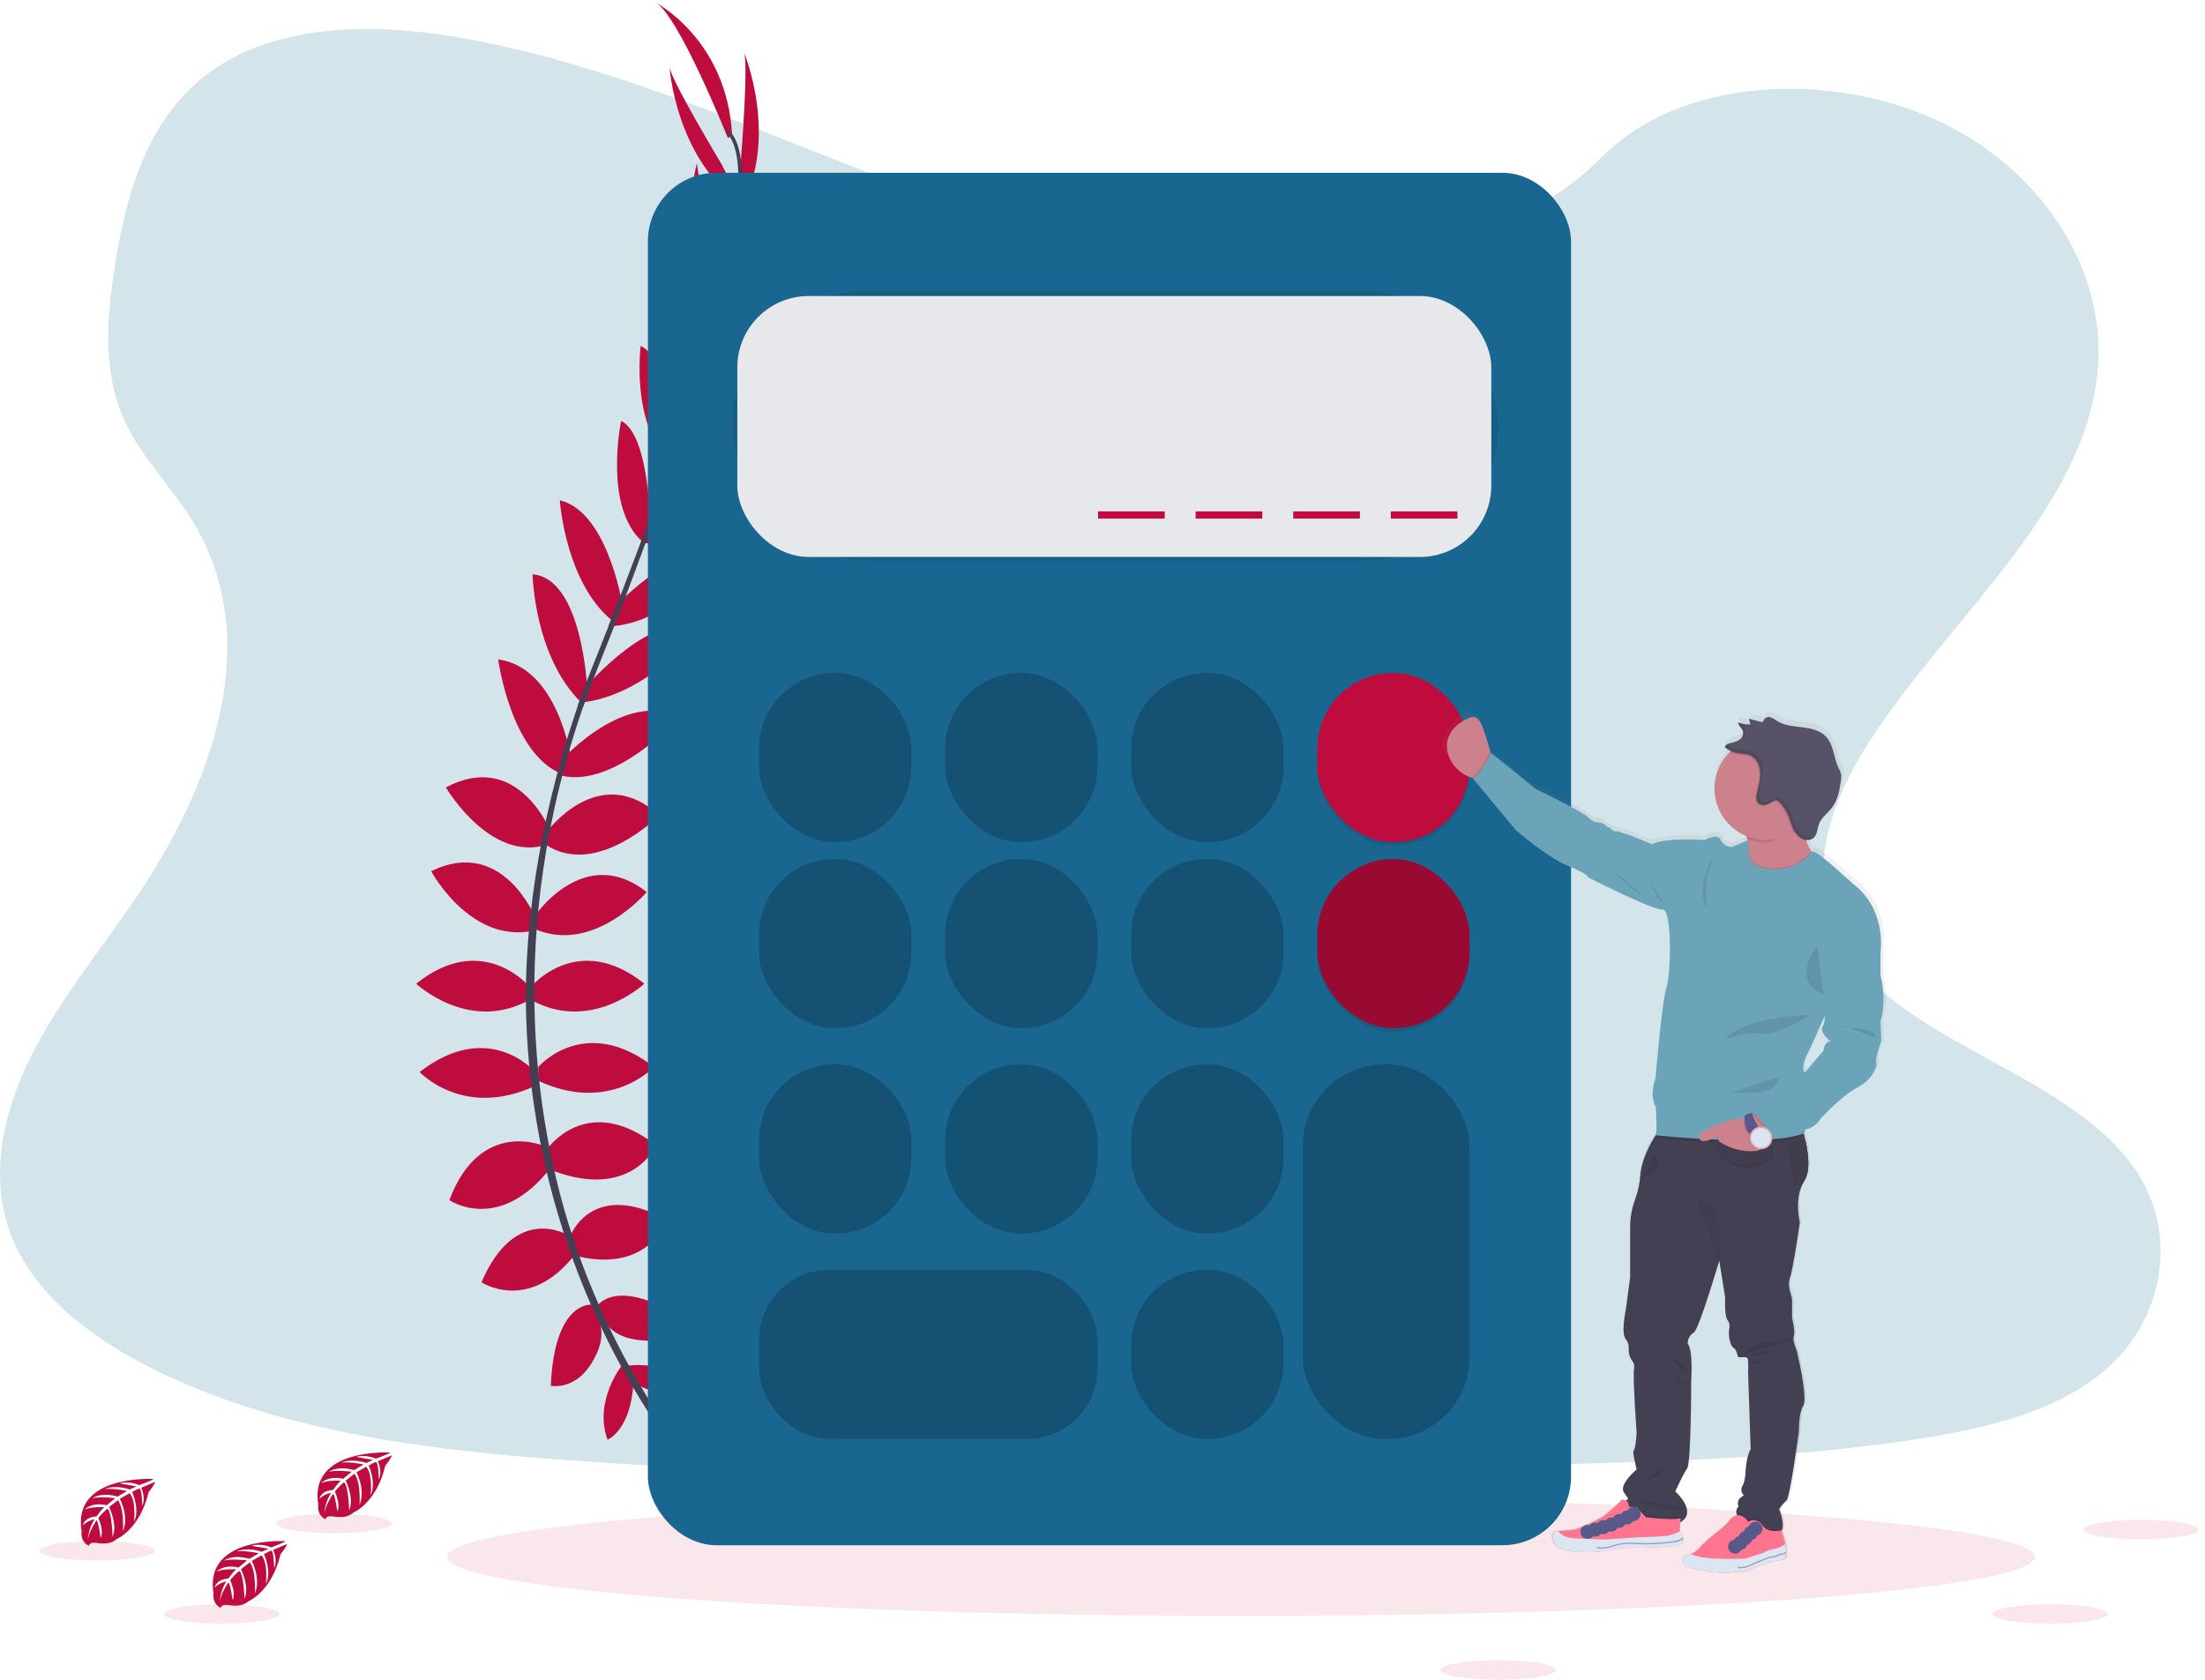<?xml version="1.0" encoding="UTF-8"?>
<svg width="315px" height="240px" viewBox="0 0 315 240" version="1.1" xmlns="http://www.w3.org/2000/svg" xmlns:xlink="http://www.w3.org/1999/xlink">
    <!-- Generator: Sketch 54 (76480) - https://sketchapp.com -->
    <title>undraw_Calculator_0evy</title>
    <desc>Created with Sketch.</desc>
    <defs>
        <linearGradient x1="50.002%" y1="100.003%" x2="50.002%" y2="-0%" id="linearGradient-1">
            <stop stop-color="#808080" stop-opacity="0.25" offset="0%"></stop>
            <stop stop-color="#808080" stop-opacity="0.12" offset="54%"></stop>
            <stop stop-color="#808080" stop-opacity="0.1" offset="100%"></stop>
        </linearGradient>
    </defs>
    <g id="alternativo" stroke="none" stroke-width="1" fill="none" fill-rule="evenodd">
        <g id="Intro-simulador-version-loading" transform="translate(-30, -206)">
            <g id="undraw_Calculator_0evy" transform="translate(30, 206)">
                <path d="M179.33,38.21 C159.543,37.523 140.698,31.136 122.7,24.147 C104.701,17.158 86.88,9.417 67.567,5.711 C55.145,3.329 40.941,2.993 30.931,9.652 C21.3,16.072 18.188,27.125 16.513,37.391 C15.256,45.114 14.516,53.243 17.965,60.474 C20.359,65.494 24.611,69.713 27.553,74.519 C37.782,91.249 30.552,111.892 19.469,128.215 C14.272,135.88 8.236,143.196 4.222,151.347 C0.208,159.498 -1.648,168.85 1.862,177.172 C5.344,185.427 13.639,191.615 22.624,195.971 C40.87,204.838 62.369,207.354 83.346,208.788 C129.762,211.964 176.429,210.589 222.968,209.213 C240.193,208.702 257.491,208.185 274.438,205.523 C283.845,204.046 293.561,201.698 300.391,196.045 C309.062,188.851 311.211,176.671 305.402,167.648 C295.656,152.518 268.714,148.76 261.894,132.523 C258.142,123.583 261.994,113.629 267.443,105.337 C279.134,87.556 298.728,71.954 299.762,51.629 C300.471,37.669 291.051,23.688 276.486,17.081 C261.218,10.159 240.049,11.031 228.792,22.49 C217.18,34.276 196.794,38.822 179.33,38.21 Z" id="Path" fill="#6BA4B8" opacity="0.3"></path>
                <ellipse id="Oval" fill="#BF0C3F" opacity="0.1" cx="177.261" cy="222.445" rx="113.421" ry="8.432"></ellipse>
                <path d="M89.561,195.134 C89.561,195.134 95.982,194.106 99.834,198.647 C99.834,198.647 97.009,200.872 90.931,197.791 L89.561,195.134 Z" id="Path" fill="#BF0C3F"></path>
                <path d="M88.87,195.051 C88.87,195.051 84.777,200.102 86.785,205.706 C86.785,205.706 90.124,204.367 90.488,197.561 L88.87,195.051 Z" id="Path" fill="#BF0C3F"></path>
                <path d="M85.202,186.744 C85.202,186.744 87.77,182.036 98.042,188.628 C98.042,188.628 96.673,191.795 92.136,191.538 C87.598,191.282 86.394,189.242 85.202,186.744 Z" id="Path" fill="#BF0C3F"></path>
                <path d="M84.532,186.405 C84.532,186.405 79.203,185.794 78.686,197.995 C78.686,197.995 82.065,198.696 84.465,194.837 C86.865,190.979 85.874,188.814 84.532,186.405 Z" id="Path" fill="#BF0C3F"></path>
                <path d="M81.429,176.677 C81.429,176.677 84.425,168.373 95.297,174.28 C95.297,174.28 92.814,181.899 82.542,179.502 L81.429,176.677 Z" id="Path" fill="#BF0C3F"></path>
                <path d="M78.087,164.264 C78.087,164.264 83.74,155.872 93.756,163.652 C93.756,163.652 90.246,171.528 78.943,167.248 L78.087,164.264 Z" id="Path" fill="#BF0C3F"></path>
                <path d="M76.889,152.447 C76.889,152.447 83.483,144.743 93.414,152.447 C93.414,152.447 87.164,159.21 76.889,154.416 L76.889,152.447 Z" id="Path" fill="#BF0C3F"></path>
                <path d="M75.861,140.976 C75.861,140.976 82.542,132.929 92.044,140.548 C92.044,140.548 84.511,147.654 75.861,142.86 L75.861,140.976 Z" id="Path" fill="#BF0C3F"></path>
                <path d="M76.461,130.789 C76.461,130.789 83.492,120.428 92.386,127.451 C92.386,127.451 84.853,136.354 76.461,132.758 L76.461,130.789 Z" id="Path" fill="#BF0C3F"></path>
                <path d="M78.087,118.887 C78.087,118.887 85.538,108.615 94.184,116.49 C94.184,116.49 85.367,125.396 78.087,120.77 L78.087,118.887 Z" id="Path" fill="#BF0C3F"></path>
                <path d="M80.573,108.251 C80.573,108.251 89.39,98.599 97.082,102.442 C97.082,102.442 87.892,112.693 80.188,110.81 L80.573,108.251 Z" id="Path" fill="#BF0C3F"></path>
                <path d="M83.655,98.171 C83.655,98.171 93.842,86.357 99.748,90.295 C99.748,90.295 92.252,99.467 82.933,100.384 L83.655,98.171 Z" id="Path" fill="#BF0C3F"></path>
                <path d="M88.103,86.476 C88.103,86.476 97.009,76.821 103.515,79.218 C103.515,79.218 95.896,89.234 86.908,89.491 L88.103,86.476 Z" id="Path" fill="#BF0C3F"></path>
                <path d="M92.129,75.537 C92.129,75.537 101.974,66.289 106.254,67.915 C106.254,67.915 99.149,78.191 91.701,77.592 L92.129,75.537 Z" id="Path" fill="#BF0C3F"></path>
                <path d="M96.067,65.421 C96.067,65.421 104.542,54.378 109.165,55.234 C109.165,55.234 104.029,65.078 96.067,66.546 L96.067,65.421 Z" id="Path" fill="#BF0C3F"></path>
                <path d="M100.341,51.816 C100.341,51.816 107.832,43.347 111.877,43.368 C111.877,43.368 105.964,54.68 100.033,54.576 L100.341,51.816 Z" id="Path" fill="#BF0C3F"></path>
                <path d="M102.873,42.748 L110.106,25.11 C110.106,25.11 110.47,41.054 101.953,46.019 L102.873,42.748 Z" id="Path" fill="#BF0C3F"></path>
                <path d="M105.811,23.297 C105.811,23.297 107.009,8.573 106.239,7.374 C106.239,7.374 111.412,19.604 105.759,29.803 L105.811,23.297 Z" id="Path" fill="#BF0C3F"></path>
                <path d="M81.148,176.478 C81.148,176.478 73.645,171.828 68.787,183.204 C68.787,183.204 75.464,187.634 82.028,179.379 L81.148,176.478 Z" id="Path" fill="#BF0C3F"></path>
                <path d="M77.864,163.79 C77.864,163.79 68.661,159.592 64.195,171.47 C64.195,171.47 71.306,176.362 78.702,166.792 L77.864,163.79 Z" id="Path" fill="#BF0C3F"></path>
                <path d="M76.461,153.166 C76.461,153.166 69.869,145.461 59.951,153.166 C59.951,153.166 66.2,159.929 76.461,155.135 L76.461,153.166 Z" id="Path" fill="#BF0C3F"></path>
                <path d="M75.638,140.976 C75.638,140.976 68.961,132.929 59.456,140.548 C59.456,140.548 66.992,147.654 75.638,142.86 L75.638,140.976 Z" id="Path" fill="#BF0C3F"></path>
                <path d="M76.461,131.083 C76.461,131.083 71.777,119.465 61.596,124.47 C61.596,124.47 67.099,134.758 76.048,133.006 L76.461,131.083 Z" id="Path" fill="#BF0C3F"></path>
                <path d="M78.677,118.829 C78.677,118.829 74.024,107.025 63.696,112.5 C63.696,112.5 70.019,123.32 78.219,120.654 L78.677,118.829 Z" id="Path" fill="#BF0C3F"></path>
                <path d="M81.563,108.312 C81.563,108.312 79.729,95.37 71.168,94.211 C71.168,94.211 72.981,107.859 80.408,110.645 L81.563,108.312 Z" id="Path" fill="#BF0C3F"></path>
                <path d="M83.872,98.192 C83.872,98.192 83.156,82.6 76.078,82.059 C76.078,82.059 76.317,93.894 83.074,100.403 L83.872,98.192 Z" id="Path" fill="#BF0C3F"></path>
                <path d="M88.837,86.03 C88.837,86.03 86.724,73.064 79.97,71.477 C79.97,71.477 80.808,84.037 88.17,89.21 L88.837,86.03 Z" id="Path" fill="#BF0C3F"></path>
                <path d="M92.93,75.629 C92.93,75.629 92.857,62.125 88.733,60.138 C88.733,60.138 86.171,72.367 91.735,77.353 L92.93,75.629 Z" id="Path" fill="#BF0C3F"></path>
                <path d="M96.382,65.283 C96.382,65.283 95.804,51.375 91.53,49.416 C91.53,49.416 90.066,60.422 95.74,66.194 L96.382,65.283 Z" id="Path" fill="#BF0C3F"></path>
                <path d="M100.938,52.922 C100.938,52.922 100.91,41.61 97.862,38.959 C97.862,38.959 94.826,51.351 99.345,55.2 L100.938,52.922 Z" id="Path" fill="#BF0C3F"></path>
                <path d="M102.512,42.185 L99.546,23.355 C99.546,23.355 95.514,38.782 102.656,45.579 L102.512,42.185 Z" id="Path" fill="#BF0C3F"></path>
                <path d="M103.093,23.477 C103.093,23.477 95.474,10.82 95.63,9.414 C95.63,9.414 96.44,22.679 106.025,29.286 L103.093,23.477 Z" id="Path" fill="#BF0C3F"></path>
                <path d="M103.986,19.738 C103.986,19.738 96.795,1.761 93.542,0.3 C93.542,0.3 103.815,5.522 104.585,19.218 L103.986,19.738 Z" id="Path" fill="#BF0C3F"></path>
                <path d="M99.993,54.683 L99.504,54.53 C105.572,34.743 107.086,22.123 103.766,18.962 L104.12,18.589 C107.639,21.927 106.211,34.407 99.993,54.683 Z" id="Path" fill="#444053"></path>
                <path d="M83.285,101.005 L82.557,100.748 C83.199,98.935 83.896,97.095 84.624,95.282 C90.958,79.484 96.349,64.809 99.806,53.531 L100.439,53.225 C96.975,64.503 91.68,79.759 85.339,95.569 C84.615,97.373 83.924,99.201 83.285,101.005 Z" id="Path" fill="#444053"></path>
                <path d="M98.596,209.946 C98.498,209.836 88.659,198.763 81.805,179.85 C77.785,168.781 75.546,157.144 75.17,145.373 C74.703,130.658 77.788,114.225 83.08,99.302 L83.655,99.975 C71.78,133.471 76.497,162.176 82.756,179.459 C89.54,198.197 99.265,209.152 99.36,209.262 L98.596,209.946 Z" id="Path" fill="#444053"></path>
                <path d="M55.729,207.531 C55.729,207.531 44.096,206.831 45.469,214.982 C45.469,214.982 45.196,216.422 46.502,217.076 C46.502,217.076 46.52,216.465 47.694,216.676 C48.111,216.746 48.535,216.766 48.957,216.737 C49.528,216.698 50.071,216.475 50.504,216.101 L50.504,216.101 C50.504,216.101 53.772,214.75 55.044,209.405 C55.044,209.405 55.986,208.241 55.946,207.941 L53.983,208.779 C53.983,208.779 54.656,210.194 54.127,211.371 C54.127,211.371 54.063,208.831 53.687,208.889 C53.61,208.889 52.665,209.381 52.665,209.381 C52.665,209.381 53.821,211.848 52.95,213.64 C52.95,213.64 53.28,210.601 52.308,209.558 L50.926,210.365 C50.926,210.365 52.274,212.912 51.36,214.991 C51.36,214.991 51.592,211.802 50.635,210.561 L49.382,211.539 C49.382,211.539 50.648,214.049 49.877,215.774 C49.877,215.774 49.776,212.062 49.11,211.781 C49.11,211.781 48.015,212.747 47.847,213.144 C47.847,213.144 48.715,214.979 48.177,215.93 C48.177,215.93 47.847,213.456 47.566,213.444 C47.566,213.444 46.474,215.083 46.361,216.196 C46.414,215.158 46.738,214.153 47.3,213.279 C46.671,213.398 46.09,213.699 45.631,214.144 C45.631,214.144 45.799,212.985 47.569,212.885 C47.569,212.885 48.486,211.64 48.712,211.564 C48.712,211.564 46.951,211.417 45.884,211.891 C45.884,211.891 46.823,210.799 49.036,211.279 L50.259,210.271 C50.259,210.271 47.942,209.965 46.957,210.304 C46.957,210.304 48.089,209.338 50.593,210.041 L51.938,209.237 C51.938,209.237 49.963,208.812 48.783,208.965 C48.783,208.965 50.027,208.296 52.332,209.02 L53.295,208.589 C53.295,208.589 51.846,208.305 51.424,208.259 C51.002,208.213 50.975,208.097 50.975,208.097 C51.893,207.944 52.835,208.05 53.696,208.403 C53.696,208.403 55.763,207.66 55.729,207.531 Z" id="Path" fill="#BF0C3F"></path>
                <path d="M21.915,211.313 C21.915,211.313 10.297,210.613 11.658,218.764 C11.658,218.764 11.382,220.204 12.688,220.858 C12.688,220.858 12.709,220.247 13.883,220.458 C14.3,220.529 14.724,220.55 15.146,220.519 C15.716,220.481 16.259,220.258 16.69,219.883 L16.69,219.883 C16.69,219.883 19.961,218.531 21.233,213.187 C21.233,213.187 22.172,212.022 22.15,211.723 L20.188,212.561 C20.188,212.561 20.86,213.976 20.331,215.153 C20.331,215.153 20.267,212.612 19.891,212.671 C19.815,212.671 18.87,213.163 18.87,213.163 C18.87,213.163 20.025,215.63 19.154,217.422 C19.154,217.422 19.484,214.383 18.509,213.34 L17.127,214.147 C17.127,214.147 18.475,216.694 17.561,218.773 C17.561,218.773 17.797,215.584 16.837,214.343 L15.586,215.321 C15.586,215.321 16.852,217.831 16.082,219.556 C16.082,219.556 15.981,215.844 15.314,215.563 C15.314,215.563 14.22,216.529 14.051,216.926 C14.051,216.926 14.92,218.761 14.382,219.712 C14.382,219.712 14.051,217.238 13.77,217.226 C13.77,217.226 12.682,218.865 12.566,219.978 C12.62,218.94 12.945,217.935 13.507,217.061 C12.877,217.18 12.296,217.481 11.835,217.926 C11.835,217.926 12.006,216.767 13.776,216.666 C13.776,216.666 14.694,215.422 14.92,215.349 C14.92,215.349 13.159,215.199 12.092,215.673 C12.092,215.673 13.03,214.581 15.244,215.061 L16.467,214.052 C16.467,214.052 14.149,213.747 13.165,214.086 C13.165,214.086 14.296,213.12 16.8,213.823 L18.145,213.019 C18.145,213.019 16.167,212.594 14.99,212.747 C14.99,212.747 16.234,212.077 18.54,212.802 L19.503,212.371 C19.503,212.371 18.054,212.087 17.629,212.041 C17.204,211.995 17.182,211.879 17.182,211.879 C18.1,211.728 19.042,211.834 19.903,212.184 C19.903,212.184 21.939,211.442 21.915,211.313 Z" id="Path" fill="#BF0C3F"></path>
                <path d="M40.76,220.192 C40.76,220.192 29.142,219.491 30.5,227.642 C30.5,227.642 30.228,229.082 31.533,229.737 C31.533,229.737 31.555,229.125 32.726,229.336 C33.144,229.406 33.568,229.427 33.991,229.397 C34.561,229.358 35.103,229.135 35.535,228.761 L35.535,228.761 C35.535,228.761 38.804,227.41 40.075,222.066 C40.075,222.066 41.017,220.901 40.993,220.601 L39.03,221.439 C39.03,221.439 39.699,222.855 39.174,224.032 C39.174,224.032 39.109,221.491 38.73,221.549 C38.654,221.549 37.712,222.041 37.712,222.041 C37.712,222.041 38.865,224.505 37.993,226.3 C37.993,226.3 38.324,223.261 37.351,222.219 L35.969,223.026 C35.969,223.026 37.318,225.572 36.404,227.651 C36.404,227.651 36.639,224.463 35.679,223.221 L34.425,224.2 C34.425,224.2 35.694,226.71 34.921,228.434 C34.921,228.434 34.82,224.723 34.156,224.441 C34.156,224.441 33.059,225.407 32.894,225.805 C32.894,225.805 33.762,227.639 33.221,228.59 C33.221,228.59 32.891,226.117 32.609,226.104 C32.609,226.104 31.518,227.743 31.405,228.856 C31.458,227.819 31.781,226.813 32.343,225.939 C31.714,226.058 31.134,226.359 30.674,226.805 C30.674,226.805 30.842,225.646 32.616,225.545 C32.616,225.545 33.514,224.301 33.756,224.224 C33.756,224.224 31.995,224.077 30.928,224.551 C30.928,224.551 31.87,223.46 34.08,223.955 L35.303,222.946 C35.303,222.946 32.985,222.641 32.001,222.98 C32.001,222.98 33.135,222.014 35.636,222.717 L36.984,221.913 C36.984,221.913 35.019,221.497 33.838,221.65 C33.838,221.65 35.08,220.98 37.388,221.705 L38.348,221.274 C38.348,221.274 36.902,220.99 36.477,220.944 C36.052,220.898 36.031,220.782 36.031,220.782 C36.948,220.629 37.891,220.735 38.752,221.087 C38.752,221.087 40.794,220.32 40.76,220.192 Z" id="Path" fill="#BF0C3F"></path>
                <ellipse id="Oval" fill="#BF0C3F" opacity="0.1" cx="31.692" cy="230.593" rx="8.233" ry="1.391"></ellipse>
                <ellipse id="Oval" fill="#BF0C3F" opacity="0.1" cx="292.843" cy="230.593" rx="8.233" ry="1.391"></ellipse>
                <ellipse id="Oval" fill="#BF0C3F" opacity="0.1" cx="213.997" cy="238.6" rx="8.233" ry="1.391"></ellipse>
                <ellipse id="Oval" fill="#BF0C3F" opacity="0.1" cx="305.864" cy="218.535" rx="8.233" ry="1.391"></ellipse>
                <ellipse id="Oval" fill="#BF0C3F" opacity="0.1" cx="47.716" cy="217.666" rx="8.233" ry="1.391"></ellipse>
                <ellipse id="Oval" fill="#BF0C3F" opacity="0.1" cx="13.892" cy="221.57" rx="8.233" ry="1.391"></ellipse>
                <rect id="Rectangle" fill="#196690" x="92.557" y="24.685" width="131.878" height="196.091" rx="9.8"></rect>
                <rect id="Rectangle" fill="#000000" opacity="0.1" x="104.628" y="41.54" width="109.37" height="38.55" rx="19.275"></rect>
                <rect id="Rectangle" fill="#E6E8EC" x="105.331" y="42.292" width="107.713" height="37.284" rx="10.2"></rect>
                <rect id="Rectangle" fill="#000000" opacity="0.204" x="108.437" y="96.147" width="21.75" height="24.165" rx="10.79"></rect>
                <rect id="Rectangle" fill="#000000" opacity="0.204" x="135.021" y="96.147" width="21.75" height="24.165" rx="10.79"></rect>
                <rect id="Rectangle" fill="#000000" opacity="0.204" x="161.604" y="96.147" width="21.75" height="24.165" rx="10.79"></rect>
                <rect id="Rectangle" fill="#000000" opacity="0.1" x="188.188" y="96.66" width="21.75" height="24.165" rx="10.875"></rect>
                <rect id="Rectangle" fill="#BF0C3F" x="188.188" y="96.147" width="21.75" height="24.165" rx="10.79"></rect>
                <rect id="Rectangle" fill="#000000" opacity="0.204" x="108.437" y="122.73" width="21.75" height="24.165" rx="10.79"></rect>
                <rect id="Rectangle" fill="#000000" opacity="0.204" x="135.021" y="122.73" width="21.75" height="24.165" rx="10.79"></rect>
                <rect id="Rectangle" fill="#000000" opacity="0.204" x="161.604" y="122.73" width="21.75" height="24.165" rx="10.79"></rect>
                <rect id="Rectangle" fill="#000000" opacity="0.204" x="108.437" y="152.074" width="21.75" height="24.165" rx="10.79"></rect>
                <rect id="Rectangle" fill="#000000" opacity="0.2" x="135.021" y="152.074" width="21.75" height="24.165" rx="10.79"></rect>
                <rect id="Rectangle" fill="#000000" opacity="0.204" x="161.604" y="152.074" width="21.75" height="24.165" rx="10.79"></rect>
                <rect id="Rectangle" fill="#000000" opacity="0.204" x="161.604" y="181.419" width="21.75" height="24.165" rx="10.79"></rect>
                <rect id="Rectangle" fill="#000000" opacity="0.1" x="188.188" y="123.244" width="21.75" height="24.165" rx="10.875"></rect>
                <rect id="Rectangle" fill="#BF0C3F" x="188.188" y="122.73" width="21.75" height="24.165" rx="10.875"></rect>
                <rect id="Rectangle" fill="#000000" opacity="0.2" x="188.188" y="122.73" width="21.75" height="24.165" rx="10.875"></rect>
                <rect id="Rectangle" fill="#000000" opacity="0.204" x="108.437" y="181.419" width="48.333" height="24.165" rx="10.04"></rect>
                <rect id="Rectangle" fill="#000000" opacity="0.204" x="186.115" y="152.074" width="23.82" height="53.512" rx="11.66"></rect>
                <rect id="Rectangle" fill="#BF0C3F" x="198.686" y="73.064" width="9.521" height="1.03"></rect>
                <rect id="Rectangle" fill="#BF0C3F" x="184.748" y="73.064" width="9.521" height="1.03"></rect>
                <rect id="Rectangle" fill="#BF0C3F" x="170.807" y="73.064" width="9.521" height="1.03"></rect>
                <rect id="Rectangle" fill="#BF0C3F" x="156.868" y="73.064" width="9.521" height="1.03"></rect>
                <path d="M269.005,145.388 C269.986,142.086 269.005,138.784 269.005,138.784 L269.005,135.669 C269.005,135.669 270.127,129.579 265.119,125.671 L261.799,122.742 C261.799,122.742 259.937,121.143 259.396,121.043 C259.295,121.021 259.193,121.006 259.09,120.997 L258.992,120.939 C258.707,120.451 258.463,119.939 258.264,119.41 C258.7,119.466 259.137,119.317 259.448,119.006 C259.568,118.868 259.662,118.71 259.726,118.539 L259.726,118.539 C259.918,118.108 259.952,117.585 260.114,117.126 C260.256,116.754 260.463,116.411 260.726,116.111 C260.692,116.166 260.655,116.218 260.625,116.276 C261.096,115.689 261.71,115.188 262.153,114.57 C262.241,114.448 262.322,114.32 262.395,114.188 C262.377,114.216 262.352,114.24 262.331,114.268 C262.942,113.286 263.129,112.097 263.306,110.95 C263.391,110.56 263.398,110.157 263.324,109.764 C263.238,109.503 263.128,109.252 262.994,109.012 C262.273,107.523 262.285,105.649 261.132,104.46 C260.264,103.57 258.949,103.298 257.711,103.145 C256.473,102.992 255.17,102.903 254.106,102.255 C253.809,102.03 253.481,101.85 253.131,101.72 C252.768,101.594 252.367,101.742 252.174,102.075 C252.152,102.17 252.108,102.259 252.046,102.335 C251.934,102.399 251.798,102.406 251.679,102.356 L250.031,101.916 L250.049,101.998 L250.007,101.998 L250.068,102.258 C250.134,102.247 250.2,102.284 250.224,102.347 L249.958,102.757 C249.448,102.747 248.944,102.644 248.472,102.451 C248.469,102.477 248.469,102.504 248.472,102.53 L248.447,102.53 C248.417,102.995 248.946,103.298 249.108,103.735 C249.173,103.926 249.173,104.134 249.108,104.325 C249.042,104.503 248.937,104.663 248.802,104.796 C248.218,105.374 247.469,105.261 246.796,105.624 C246.679,105.675 246.589,105.774 246.552,105.897 C246.525,105.942 246.518,105.996 246.53,106.046 C246.557,106.117 246.605,106.177 246.668,106.218 C246.864,106.376 247.078,106.509 247.307,106.615 C247.24,106.676 247.176,106.737 247.114,106.802 C245.38,108.564 244.646,111.078 245.158,113.496 C245.671,115.915 247.362,117.915 249.661,118.823 C249.686,118.951 249.704,119.083 249.722,119.22 C249.722,119.236 249.722,119.245 249.722,119.26 L249.741,119.437 L247.521,120.382 C246.838,120.377 246.219,119.978 245.931,119.358 C245.415,118.291 243.589,119.358 243.589,119.358 C243.589,119.358 238.022,118.942 235.946,119.969 C235.946,119.969 232.623,118.575 232.155,118.481 C231.687,118.386 230.987,118.016 230.66,118.111 C230.333,118.205 229.911,117.499 229.675,117.551 C229.44,117.603 229.348,117.086 228.599,116.9 C227.85,116.713 227.569,116.949 226.728,116.111 C225.887,115.273 219.051,111.971 219.051,111.971 L215.982,109.446 L212.707,106.841 L212.649,106.948 C212.628,106.872 212.606,106.792 212.585,106.707 C212.259,105.409 211.851,104.134 211.362,102.888 C211.151,102.384 211.056,101.748 210.772,102.084 C210.598,102.286 210.301,101.843 209.855,101.543 C209.663,101.411 209.422,101.372 209.198,101.437 C208.975,101.502 208.793,101.665 208.702,101.879 L208.702,101.879 C206.152,105.878 205.238,106.159 206.715,107.63 C208.033,108.936 208.907,110.076 209.98,110.437 L210.109,110.476 C210.085,110.483 210.061,110.483 210.038,110.476 L216.263,117.918 C216.263,117.918 220.754,121.825 223.845,123.079 C226.936,124.332 226.698,124.708 226.698,124.708 C226.698,124.708 236.059,129.45 237.508,129.358 C238.957,129.267 238.679,139.078 238.071,140.671 C237.462,142.263 236.481,153.692 236.481,153.692 C236.481,153.692 235.542,156.11 236.527,157.782 C236.527,157.782 236.744,160.986 236.548,161.757 C235.695,163.072 234.478,165.303 234.28,167.599 C234.28,167.722 234.255,167.835 234.243,167.954 C234.181,168.027 234.106,168.088 234.023,168.135 L234.231,168.073 C234.142,169.03 233.937,169.973 233.619,170.88 C233.124,172.154 232.862,173.506 232.846,174.873 L232.846,182.259 L232.234,186.845 C232.234,186.845 231.485,190.315 232.234,191.126 C232.55,191.53 232.697,192.04 232.644,192.55 C232.613,193.142 232.781,193.728 233.121,194.214 C233.385,194.502 233.498,194.897 233.427,195.281 C233.179,196.085 233.794,204.642 233.794,204.642 C233.794,204.642 233.613,206.999 233.366,207.125 C233.118,207.25 233.794,209.852 233.794,209.852 C233.794,209.852 231.265,211.961 231.91,213.077 L232.555,214.068 L232.384,214.236 L232.28,214.343 C232.085,214.23 231.858,214.187 231.635,214.221 C230.841,215.034 229.991,215.791 229.091,216.486 C227.951,217.309 224.848,218.501 224.848,218.501 L222.402,218.7 L222.356,218.7 C222.356,218.7 221.185,218.59 221.843,220.403 C222.5,222.216 228.376,221.659 228.376,221.659 L231.806,221.118 C231.806,221.118 237.921,221.149 239.673,220.76 C240.404,220.598 240.59,220.207 240.529,219.812 L240.529,219.812 L240.511,219.794 C240.426,219.418 240.255,219.067 240.009,218.77 C239.997,218.75 239.982,218.732 239.966,218.715 L240.076,217.461 C242.672,215.966 239.343,213.025 239.343,213.025 C239.343,213.025 240.483,210.546 241.067,209.742 C241.651,208.938 241.651,197.09 241.651,197.09 C241.651,197.09 241.957,192.81 241.153,191.82 C241.124,191.162 241.461,190.543 242.027,190.208 C242.605,189.814 244.351,184.381 245.72,179.872 L246.582,185.185 C246.582,185.185 246.396,187.729 246.955,188.472 C247.168,188.755 247.252,189.114 247.188,189.462 C247.055,190.175 247.098,190.91 247.313,191.603 C247.379,191.9 247.539,192.168 247.769,192.367 C248.267,192.615 248.298,193.498 248.484,193.685 C248.671,193.871 249.826,193.422 249.887,194.103 C249.922,194.702 249.922,195.302 249.887,195.901 L250.263,206.938 C250.263,206.938 249.652,207.855 249.514,210.301 C249.462,211.344 249.267,211.937 249.065,212.276 C248.835,212.65 248.872,213.129 249.157,213.462 L249.264,213.588 L248.802,213.942 C248.42,214.24 248.299,214.765 248.515,215.199 C248.21,215.464 248.097,215.888 248.23,216.269 C248.249,216.33 248.276,216.389 248.31,216.443 C247.959,216.498 247.634,216.659 247.377,216.905 C246.916,217.539 246.36,218.097 245.729,218.562 C244.814,219.264 243.937,220.015 243.103,220.812 C242.71,221.347 242.183,221.769 241.575,222.035 C241.425,222.096 241.271,222.142 241.113,222.173 C239.89,222.423 240.272,223.701 241.269,223.912 C242.265,224.123 245.574,225.135 248.148,224.545 C248.148,224.545 248.912,224.851 250.034,224.282 C251.156,223.714 253.66,223.017 253.66,223.017 C253.66,223.017 255.063,223.017 255.253,222.46 C255.302,222.283 255.329,222.1 255.332,221.916 L255.372,221.876 L255.336,221.843 C255.339,221.426 255.307,221.01 255.241,220.598 C255.204,220.384 255.164,220.195 255.128,220.042 C255.008,219.577 254.785,218.975 254.69,218.721 C254.706,218.701 254.721,218.679 254.733,218.657 C255.268,217.74 254.379,215.563 254.379,215.563 C254.671,215.099 255.026,214.678 255.433,214.312 C255.932,213.939 257.243,204.266 257.243,204.266 C257.243,204.266 257.179,201.786 257.855,200.671 C258.53,199.555 256.919,192.798 256.919,192.798 C256.919,192.798 256.231,191.248 256.482,190.688 C256.733,190.129 256.231,188.084 256.231,188.084 L256.231,185.638 C256.23,185.346 256.181,185.057 256.088,184.782 C255.895,184.207 255.611,183.103 255.919,182.311 C256.357,181.195 257.353,174.313 257.353,174.313 C257.353,174.313 256.574,171.277 257.717,168.859 C257.806,168.666 257.909,168.479 258.023,168.3 C258.87,166.97 258.616,164.606 258.197,162.702 C258.136,162.396 258.066,162.121 257.995,161.855 C257.968,161.739 257.937,161.629 257.907,161.518 L258.041,161.463 C258.041,161.463 258.041,161.283 258.084,160.974 C259.017,160.789 259.832,160.226 260.334,159.418 C260.334,159.418 263.19,156.208 265.715,154.86 C268.241,153.511 268.43,151.558 268.43,151.558 C268.057,150.906 269.1,148.256 269.1,148.256 L269.005,145.388 Z M260.768,149.668 L258.066,152.802 L258.066,152.784 C257.363,151.805 258.72,149.619 258.72,149.619 L260.967,144.605 C260.949,145.247 260.869,145.828 260.661,146.082 C260.05,146.92 261.786,148.317 261.786,148.317 C260.86,148.32 260.768,149.668 260.768,149.668 L260.768,149.668 Z" id="Shape" fill="url(#linearGradient-1)" fill-rule="nonzero"></path>
                <path d="M213.184,108.581 L211.708,111.446 C211.24,111.406 210.779,111.309 210.335,111.158 C208.91,110.733 207.736,109.718 207.109,108.37 C205.792,105.459 207.971,103.579 208.986,103.023 C210.002,102.466 210.946,101.833 211.708,103.659 C212.185,104.897 212.585,106.164 212.903,107.453 C213.08,108.122 213.184,108.581 213.184,108.581 Z" id="Path" fill="#CC818C"></path>
                <path d="M260.081,123.482 L257.723,126.992 C257.723,126.992 246.585,132.306 248.713,126.075 C249.649,123.323 249.759,121.315 249.591,119.924 C249.591,119.908 249.591,119.899 249.591,119.884 C249.371,118.144 248.716,117.389 248.716,117.389 C248.716,117.389 259.573,111.831 257.956,115.631 C257.626,116.421 257.494,117.28 257.574,118.132 C257.707,119.36 258.105,120.544 258.741,121.602 C259.124,122.272 259.572,122.902 260.081,123.482 L260.081,123.482 Z" id="Path" fill="#CC818C"></path>
                <path d="M256.69,193.009 C256.69,193.009 258.292,199.735 257.607,200.833 C256.922,201.93 256.996,204.407 256.996,204.407 C256.996,204.407 255.702,214.019 255.21,214.386 C254.806,214.743 254.453,215.155 254.162,215.609 C254.162,215.609 255.042,217.785 254.513,218.684 C254.432,218.821 254.308,218.928 254.162,218.99 C253.336,219.339 250.285,217.792 248.548,216.85 C248.264,216.695 248.074,216.411 248.039,216.089 C248.004,215.767 248.128,215.449 248.371,215.236 C248.156,214.806 248.273,214.284 248.652,213.988 L249.111,213.634 L249.004,213.508 C248.722,213.176 248.685,212.7 248.912,212.328 C249.111,211.995 249.303,211.411 249.355,210.368 C249.481,207.965 250.095,207.042 250.095,207.042 L249.725,196.072 C249.76,195.478 249.76,194.882 249.725,194.287 C249.664,193.611 248.524,194.058 248.34,193.871 C248.157,193.685 248.123,192.81 247.631,192.563 C247.404,192.363 247.248,192.096 247.185,191.801 C246.967,191.109 246.924,190.374 247.059,189.661 C247.123,189.315 247.04,188.959 246.83,188.677 C246.277,187.937 246.46,185.415 246.46,185.415 L245.61,180.131 C244.256,184.614 242.535,190.013 241.963,190.404 C241.404,190.739 241.073,191.352 241.101,192.003 C241.902,192.991 241.593,197.243 241.593,197.243 C241.593,197.243 241.593,209.008 241.015,209.812 C240.437,210.616 239.318,213.089 239.318,213.089 C239.318,213.089 242.62,216.028 240.021,217.51 L239.994,217.51 C237.343,218.99 231.861,214.863 231.861,214.863 L232.433,214.291 L232.601,214.123 L231.953,213.157 C231.317,212.047 233.812,209.953 233.812,209.953 C233.812,209.953 233.145,207.363 233.39,207.241 C233.635,207.118 233.812,204.777 233.812,204.777 C233.812,204.777 233.201,196.274 233.451,195.473 C233.519,195.091 233.406,194.7 233.145,194.412 C232.809,193.93 232.643,193.349 232.675,192.761 C232.728,192.255 232.582,191.747 232.268,191.346 C231.528,190.545 232.268,187.096 232.268,187.096 L232.879,182.535 L232.879,175.292 C232.888,173.894 233.15,172.509 233.653,171.204 C234.027,170.147 234.253,169.043 234.326,167.924 C234.527,165.588 235.784,163.319 236.628,162.026 C237.074,161.341 237.407,160.931 237.407,160.931 L257.121,160.161 C257.121,160.161 257.427,161.038 257.757,162.258 C257.824,162.524 257.891,162.806 257.956,163.099 C258.368,164.995 258.616,167.343 257.781,168.663 C257.668,168.842 257.566,169.028 257.476,169.22 C256.348,171.623 257.118,174.641 257.118,174.641 C257.118,174.641 256.134,181.477 255.702,182.59 C255.397,183.375 255.678,184.473 255.871,185.035 C255.961,185.311 256.007,185.599 256.008,185.888 L256.008,188.325 C256.008,188.325 256.503,190.358 256.256,190.915 C256.008,191.471 256.69,193.009 256.69,193.009 Z" id="Path" fill="#444053"></path>
                <path d="M257.598,168.859 C257.484,169.036 257.382,169.221 257.292,169.412 L256.182,169.351 C256.289,168.78 255.534,163.42 255.534,163.42 L257.769,163.295 C258.182,165.187 258.433,167.535 257.598,168.859 Z" id="Path" fill="#000000" opacity="0.1"></path>
                <path d="M257.781,168.673 C257.668,168.852 257.566,169.037 257.476,169.229 L256.366,169.165 C256.473,168.596 255.718,163.234 255.718,163.234 L257.953,163.108 C258.368,165.004 258.616,167.352 257.781,168.673 Z" id="Path" fill="#444053"></path>
                <path d="M257.781,168.673 C257.668,168.852 257.566,169.037 257.476,169.229 L256.366,169.165 C256.473,168.596 255.718,163.234 255.718,163.234 L257.953,163.108 C258.368,165.004 258.616,167.352 257.781,168.673 Z" id="Path" fill="#000000" opacity="0.05"></path>
                <path d="M254.516,218.697 C254.435,218.833 254.311,218.941 254.165,219.002 C253.339,219.351 250.288,217.804 248.551,216.862 C248.335,216.742 248.17,216.546 248.09,216.312 C249.08,216.131 249.728,217.229 249.728,217.229 C250.062,217.02 250.466,216.954 250.849,217.047 C251.231,217.139 251.561,217.383 251.762,217.721 C252.608,218.969 254.424,218.443 254.424,218.443 L254.516,218.697 Z" id="Path" fill="#000000" opacity="0.1"></path>
                <path d="M255.027,222.472 C254.843,223.029 253.455,223.029 253.455,223.029 C253.455,223.029 250.976,223.738 249.866,224.291 C248.756,224.845 248.004,224.554 248.004,224.554 C245.463,225.138 242.195,224.123 241.211,223.922 C240.226,223.72 239.841,222.445 241.058,222.197 C241.214,222.165 241.366,222.118 241.513,222.057 C242.123,221.793 242.651,221.371 243.042,220.834 C243.866,220.042 244.732,219.296 245.638,218.599 C246.261,218.136 246.81,217.58 247.264,216.951 C248.713,215.673 249.744,217.428 249.744,217.428 C250.078,217.219 250.482,217.154 250.865,217.247 C251.247,217.34 251.576,217.584 251.777,217.923 C252.624,219.17 254.44,218.642 254.44,218.642 C254.44,218.642 254.767,219.476 254.92,220.075 C254.956,220.228 254.996,220.418 255.033,220.632 C255.115,221.252 255.167,222.057 255.027,222.472 Z" id="Path" fill="#FF748F"></path>
                <circle id="Oval" fill="#575988" cx="250.789" cy="218.409" r="1"></circle>
                <circle id="Oval" fill="#575988" cx="249.343" cy="219.764" r="1"></circle>
                <circle id="Oval" fill="#575988" cx="247.873" cy="220.98" r="1"></circle>
                <circle id="Oval" fill="#575988" cx="248.634" cy="220.436" r="1"></circle>
                <circle id="Oval" fill="#575988" cx="250.098" cy="219.045" r="1"></circle>
                <path d="M255.027,222.472 C254.843,223.029 253.455,223.029 253.455,223.029 C253.455,223.029 250.976,223.738 249.866,224.291 C248.756,224.845 248.004,224.554 248.004,224.554 C245.463,225.138 242.195,224.123 241.211,223.922 C240.226,223.72 239.841,222.445 241.058,222.197 C241.214,222.165 241.366,222.118 241.513,222.057 C242.588,222.427 243.71,222.64 244.846,222.689 C247.356,222.796 249.343,222.689 249.343,222.689 L251.884,221.873 C252.365,221.581 252.899,221.388 253.455,221.304 C254.018,221.19 254.55,220.959 255.018,220.626 C255.115,221.252 255.167,222.057 255.027,222.472 Z" id="Path" fill="#DCE6F2"></path>
                <path d="M248.704,224.065 C248.563,224.066 248.421,224.053 248.282,224.025 L248.319,223.845 C248.839,223.925 249.37,223.85 249.848,223.631 C250.074,223.542 250.3,223.435 250.52,223.325 C250.74,223.215 251.049,223.078 251.324,222.977 L251.575,222.891 C251.713,222.842 251.853,222.796 251.988,222.738 C252.064,222.708 252.141,222.671 252.214,222.634 C252.394,222.54 252.585,222.467 252.783,222.417 C252.884,222.398 252.986,222.385 253.088,222.378 C253.183,222.371 253.277,222.36 253.37,222.344 C253.555,222.297 253.734,222.231 253.905,222.145 C254.087,222.051 254.28,221.979 254.479,221.931 L254.614,221.91 C254.759,221.906 254.899,221.855 255.011,221.763 L255.149,221.888 C255.009,222.012 254.831,222.084 254.645,222.093 L254.516,222.115 C254.331,222.16 254.151,222.227 253.981,222.313 C253.798,222.404 253.605,222.475 253.406,222.524 C253.306,222.544 253.203,222.556 253.101,222.561 C253.004,222.568 252.908,222.58 252.813,222.598 C252.63,222.645 252.452,222.714 252.284,222.803 L252.052,222.91 C251.911,222.968 251.765,223.017 251.624,223.065 L251.379,223.151 C251.11,223.249 250.847,223.374 250.591,223.494 C250.334,223.613 250.138,223.708 249.906,223.799 C249.525,223.962 249.118,224.052 248.704,224.065 Z" id="Path" fill="#575988" opacity="0.5"></path>
                <path d="M249.297,193.455 C249.297,193.455 250.575,191.621 252.764,191.621 C254.953,191.621 255.889,191.373 255.889,191.373 C255.889,191.373 254.489,192.205 253.519,192.312 C252.55,192.419 249.297,193.455 249.297,193.455 Z" id="Path" fill="#000000" opacity="0.1"></path>
                <path d="M250.037,193.886 C250.037,193.886 251.193,193.085 251.853,193.055 C252.514,193.024 253.076,192.963 253.076,192.963 C252.766,193.18 252.424,193.347 252.061,193.455 C251.52,193.608 250.037,193.886 250.037,193.886 Z" id="Path" fill="#000000" opacity="0.1"></path>
                <path d="M250.297,194.44 C250.297,194.44 252.037,194.577 252.052,195.051" id="Path" fill="#000000" opacity="0.1"></path>
                <path d="M234.072,168.452 C234.164,168.468 235.72,166.835 235.827,166.19 C235.912,165.782 236.155,165.423 236.502,165.193 C236.502,165.193 237.505,165.594 236.612,166.823 C235.72,168.052 234.072,168.452 234.072,168.452 Z" id="Path" fill="#000000" opacity="0.1"></path>
                <path d="M257.94,115.625 C257.586,116.463 257.274,116.542 257.329,117.34 C256.916,117.777 256.441,118.151 255.919,118.45 C254.819,119.104 253.62,120.385 252.251,120.385 C251.333,120.386 250.423,120.214 249.569,119.878 C249.349,118.138 248.695,117.383 248.695,117.383 C248.695,117.383 259.555,111.825 257.94,115.625 Z" id="Path" fill="#000000" opacity="0.1"></path>
                <path d="M259.604,112.669 C259.604,116.721 256.318,120.006 252.266,120.006 C248.214,120.006 244.928,116.721 244.928,112.669 C244.928,108.616 248.214,105.331 252.266,105.331 C254.212,105.331 256.078,106.104 257.454,107.48 C258.831,108.856 259.604,110.722 259.604,112.669 L259.604,112.669 Z" id="Path" fill="#CC818C"></path>
                <path d="M260.081,123.482 L257.723,126.992 C257.723,126.992 246.585,132.306 248.713,126.075 C249.649,123.323 249.759,121.315 249.591,119.924 L249.609,119.924 C249.741,120.385 249.816,120.86 249.832,121.339 C249.866,122.299 249.89,123.513 252.278,123.913 C256.253,124.58 258.375,122.097 258.748,121.611 C259.128,122.278 259.575,122.905 260.081,123.482 Z" id="Path" fill="#000000" opacity="0.1"></path>
                <path d="M213.184,108.581 L211.708,111.446 C211.24,111.406 210.779,111.309 210.335,111.158 L210.206,111.005 C210.818,111.238 212.839,107.401 212.839,107.401 L212.903,107.453 C213.08,108.122 213.184,108.581 213.184,108.581 Z" id="Path" fill="#000000" opacity="0.1"></path>
                <path d="M257.757,162.268 C253,164.334 236.545,162.573 236.545,162.573 C236.594,162.398 236.622,162.217 236.628,162.035 C237.074,161.35 237.407,160.941 237.407,160.941 L257.121,160.17 C257.121,160.17 257.442,161.048 257.757,162.268 Z" id="Path" fill="#000000" opacity="0.1"></path>
                <path d="M249.597,120.095 L247.402,121.033 C246.726,121.028 246.114,120.631 245.833,120.015 C245.323,118.954 243.522,120.015 243.522,120.015 C243.522,120.015 238.019,119.599 235.989,120.627 C235.989,120.627 232.708,119.239 232.247,119.147 C231.785,119.055 231.091,118.685 230.767,118.777 C230.443,118.869 230.03,118.166 229.798,118.224 C229.565,118.282 229.474,117.762 228.734,117.576 C227.994,117.389 227.719,117.621 226.899,116.79 C226.08,115.958 219.32,112.678 219.32,112.678 L216.263,110.183 L213.028,107.596 C213.028,107.596 210.995,111.43 210.393,111.198 L216.538,118.594 C216.538,118.594 220.974,122.473 224.025,123.721 C227.077,124.968 226.844,125.338 226.844,125.338 C226.844,125.338 236.087,130.052 237.517,129.961 C238.948,129.869 238.679,139.607 238.068,141.178 C237.456,142.75 236.499,154.117 236.499,154.117 C236.499,154.117 235.582,156.52 236.545,158.183 C236.545,158.183 236.775,161.604 236.545,162.203 C236.545,162.203 253.101,163.974 257.8,161.879 C257.8,161.879 258.494,154.208 257.8,153.239 C257.106,152.27 258.448,150.109 258.448,150.109 L261.404,143.502 L268.614,136.247 C268.614,136.247 269.72,130.193 264.777,126.313 L261.496,123.4 C261.496,123.4 259.662,121.813 259.124,121.712 C258.585,121.611 258.784,121.712 258.784,121.712 C258.784,121.712 256.644,124.834 252.254,124.094 C249.875,123.693 249.851,122.479 249.808,121.523 C249.795,121.04 249.725,120.56 249.597,120.095 L249.597,120.095 Z" id="Path" fill="#6BA4B8"></path>
                <path d="M258.631,144.969 C258.631,144.969 248.463,145.385 246.433,148.58 C246.433,148.58 249.068,147.329 251.422,147.699 C253.776,148.069 258.631,144.969 258.631,144.969 Z" id="Path" fill="#000000" opacity="0.1"></path>
                <path d="M247.402,156.104 C247.402,156.104 252.208,156.428 253.226,155.41 C254.244,154.392 254.247,153.793 254.247,153.793 L247.402,156.104 Z" id="Path" fill="#000000" opacity="0.1"></path>
                <path d="M259.604,135.17 C259.604,135.17 255.534,139.977 260.481,142.056 L259.604,135.17 Z" id="Path" fill="#000000" opacity="0.1"></path>
                <path d="M235.527,125.885 C235.527,125.885 237.007,128.903 237.747,129.102 L235.527,125.885 Z" id="Path" fill="#000000" opacity="0.1"></path>
                <path d="M230.538,124.589 C230.538,124.589 234.234,127.918 234.928,128.239 C234.928,128.239 231.091,124.589 230.538,124.589 Z" id="Path" fill="#000000" opacity="0.1"></path>
                <path d="M245.277,121.403 C245.277,121.403 241.718,126.717 244.03,129.964 C244.03,129.952 242.736,126.115 245.277,121.403 Z" id="Path" fill="#000000" opacity="0.1"></path>
                <path d="M254.247,161.65 L253.159,162.674 L253.006,162.815 L251.746,164.007 C251.658,164.074 251.569,164.142 251.477,164.203 C246.35,167.872 245.323,162.295 245.323,162.295 C245.323,162.295 243.06,163.775 242.736,162.573 C242.412,161.372 248.004,159.663 248.851,159.754 C248.925,159.762 249,159.762 249.074,159.754 C249.478,159.687 249.867,159.55 250.224,159.348 L250.471,159.216 C250.756,159.056 251.033,158.881 251.3,158.694 L254.247,161.65 Z" id="Path" fill="#CC818C"></path>
                <path d="M259.775,112.669 C259.78,115.258 258.421,117.658 256.198,118.985 C256.095,118.813 256.005,118.634 255.929,118.45 C255.666,117.838 255.504,117.178 255.238,116.564 C254.947,115.893 254.532,115.283 254.015,114.766 C253.927,114.663 253.814,114.585 253.688,114.54 C253.447,114.506 253.204,114.574 253.015,114.726 C252.704,114.937 252.357,115.089 251.991,115.176 C251.618,115.261 251.229,115.145 250.964,114.87 C250.676,114.527 250.716,114.026 250.798,113.589 C250.979,112.632 251.278,111.69 251.282,110.718 C251.285,109.746 250.912,108.7 250.059,108.217 C249.313,107.792 248.386,107.911 247.558,107.673 C247.429,107.639 247.304,107.596 247.182,107.544 C249.265,105.406 252.437,104.743 255.203,105.868 C257.968,106.994 259.776,109.683 259.775,112.669 L259.775,112.669 Z" id="Path" fill="#000000" opacity="0.1"></path>
                <path d="M246.68,106.37 C246.549,106.441 246.402,106.569 246.442,106.716 C246.467,106.786 246.514,106.846 246.576,106.887 C246.919,107.163 247.314,107.366 247.738,107.483 C248.567,107.71 249.496,107.603 250.242,108.028 C251.086,108.508 251.465,109.556 251.465,110.528 C251.465,111.501 251.159,112.442 250.985,113.396 C250.902,113.836 250.86,114.338 251.147,114.68 C251.413,114.954 251.802,115.07 252.174,114.986 C252.54,114.901 252.887,114.75 253.198,114.54 C253.388,114.387 253.632,114.318 253.874,114.35 C254,114.398 254.112,114.476 254.201,114.576 C254.719,115.094 255.134,115.705 255.424,116.377 C255.693,116.989 255.852,117.646 256.115,118.263 C256.344,118.893 256.774,119.43 257.338,119.792 C257.925,120.116 258.738,120.098 259.191,119.596 C259.643,119.095 259.607,118.407 259.821,117.805 C260.188,116.756 261.212,116.099 261.854,115.194 C262.572,114.176 262.771,112.898 262.967,111.666 C263.054,111.278 263.06,110.876 262.985,110.486 C262.901,110.227 262.793,109.977 262.661,109.74 C261.945,108.26 261.961,106.398 260.826,105.218 C259.97,104.331 258.671,104.062 257.448,103.909 C256.225,103.756 254.941,103.671 253.892,103.026 C253.598,102.803 253.274,102.624 252.929,102.494 C252.569,102.367 252.17,102.516 251.982,102.848 C251.96,102.942 251.917,103.03 251.856,103.105 C251.745,103.169 251.61,103.177 251.492,103.127 L249.866,102.689 L250.052,103.509 C249.461,103.534 248.872,103.429 248.325,103.203 C248.295,103.668 248.817,103.967 248.979,104.402 C249.099,104.804 248.98,105.24 248.674,105.527 C248.084,106.12 247.347,106.007 246.68,106.37 Z" id="Path" fill="#585268"></path>
                <path d="M240.089,216.777 L240.021,217.513 L239.994,217.513 C237.343,218.993 231.861,214.866 231.861,214.866 L232.433,214.294 C232.623,214.504 232.714,214.786 232.684,215.068 L233.803,215.129 L235.142,216.575 C235.142,216.575 238.765,216.994 239.746,216.761 L240.089,216.777 Z" id="Path" fill="#000000" opacity="0.1"></path>
                <path d="M239.624,220.794 C237.9,221.179 231.861,221.152 231.861,221.152 L228.474,221.687 C228.474,221.687 222.665,222.243 222.02,220.439 C221.375,218.635 222.527,218.749 222.527,218.749 L222.573,218.749 L224.992,218.553 C224.992,218.553 228.049,217.367 229.183,216.55 C230.071,215.859 230.91,215.107 231.693,214.3 C231.693,214.3 232.702,214.104 232.684,215.272 L233.803,215.334 L235.142,216.783 C235.142,216.783 238.765,217.202 239.746,216.966 L240.089,216.966 L239.933,218.755 L239.976,218.807 C240.208,219.088 241.165,220.451 239.624,220.794 Z" id="Path" fill="#FF748F"></path>
                <circle id="Oval" fill="#575988" cx="233.372" cy="216.312" r="1"></circle>
                <circle id="Oval" fill="#575988" cx="229.027" cy="218.195" r="1"></circle>
                <circle id="Oval" fill="#575988" cx="226.789" cy="218.874" r="1"></circle>
                <circle id="Oval" fill="#575988" cx="230.168" cy="217.834" r="1"></circle>
                <circle id="Oval" fill="#575988" cx="227.905" cy="218.535" r="1"></circle>
                <circle id="Oval" fill="#575988" cx="231.32" cy="217.299" r="1"></circle>
                <circle id="Oval" fill="#575988" cx="232.461" cy="216.804" r="1"></circle>
                <path d="M239.624,220.794 C237.9,221.179 231.861,221.152 231.861,221.152 L228.474,221.687 C228.474,221.687 222.665,222.243 222.02,220.439 C221.375,218.635 222.527,218.749 222.527,218.749 L222.573,218.749 C222.943,219.229 223.686,219.773 225.144,219.8 L229.321,219.968 L233.647,219.663 C233.647,219.663 237.701,219.543 238.361,219.403 C238.916,219.253 239.456,219.055 239.976,218.81 C240.208,219.088 241.165,220.451 239.624,220.794 Z" id="Path" fill="#DCE6F2"></path>
                <path d="M228.801,221.28 C228.57,221.283 228.339,221.254 228.116,221.194 L228.165,221.017 C228.735,221.14 229.327,221.113 229.883,220.941 C230.088,220.886 230.29,220.828 230.495,220.766 C230.865,220.649 231.242,220.554 231.623,220.482 C232.239,220.402 232.862,220.384 233.482,220.427 L233.613,220.427 C235.466,220.524 237.323,220.441 239.159,220.179 C239.595,220.149 240.01,219.982 240.345,219.702 L240.477,219.834 C240.115,220.142 239.664,220.327 239.19,220.363 C237.341,220.626 235.472,220.709 233.607,220.61 L233.473,220.61 C232.861,220.568 232.246,220.586 231.638,220.665 C231.265,220.735 230.896,220.828 230.535,220.944 C230.33,221.005 230.125,221.066 229.923,221.118 C229.557,221.218 229.18,221.272 228.801,221.28 L228.801,221.28 Z" id="Path" fill="#575988" opacity="0.5"></path>
                <path d="M254.247,161.65 L253.159,162.674 L250.456,159.213 C250.741,159.053 251.017,158.878 251.285,158.69 L254.247,161.65 Z" id="Path" fill="#000000" opacity="0.1"></path>
                <path d="M266.501,133.293 L268.641,136.25 L268.641,139.347 C268.641,139.347 269.61,142.627 268.641,145.908 L268.745,148.772 C268.745,148.772 267.715,151.405 268.085,152.053 C268.085,152.053 267.901,153.994 265.406,155.334 C262.912,156.673 260.081,159.846 260.081,159.846 C260.081,159.846 259.017,161.879 256.152,161.418 L253.425,162.573 L250.285,158.553 L254.535,156.242 C254.535,156.242 256.014,154.257 256.892,154.349 L260.496,150.142 C260.496,150.142 260.588,148.803 261.511,148.803 C261.511,148.803 259.802,147.418 260.402,146.586 C261.001,145.755 260.496,142.056 260.496,142.056 L266.501,133.293 Z" id="Path" fill="#6BA4B8"></path>
                <path d="M262.526,146.77 C262.526,146.77 267.378,146.678 267.978,147.926 C268.577,149.173 263.991,146.076 262.526,146.77 Z" id="Path" fill="#000000" opacity="0.1"></path>
                <path d="M253.027,162.573 C253.028,162.654 253.021,162.735 253.006,162.815 C252.891,163.582 252.252,164.162 251.477,164.203 L251.392,164.203 C250.49,164.203 249.759,163.472 249.759,162.57 C249.759,162.39 249.79,162.211 249.851,162.041 C249.08,161.43 249.037,160.305 249.059,159.748 C249.463,159.681 249.852,159.543 250.208,159.342 C250.409,159.919 250.679,160.47 251.012,160.983 C251.137,160.954 251.264,160.939 251.392,160.938 C252.295,160.938 253.027,161.67 253.027,162.573 L253.027,162.573 Z" id="Path" fill="#000000" opacity="0.1"></path>
                <path d="M250.355,158.975 C250.355,158.975 249.261,159.222 249.261,159.421 C249.261,159.62 249.013,161.424 250.215,162.173 C251.416,162.922 251.294,161.139 251.294,161.139 C251.294,161.139 250.26,159.556 250.355,158.975 Z" id="Path" fill="#575988"></path>
                <circle id="Oval" fill="#E4AAB4" cx="251.575" cy="162.573" r="1.633"></circle>
                <circle id="Oval" fill="#DCE6F2" cx="251.575" cy="162.573" r="1.4"></circle>
                <path d="M245.216,163.206 C245.216,163.206 248.668,166.068 253.101,164.252 L253.101,165.64 C253.101,165.64 250.144,167.673 247.466,166.441 C244.788,165.209 245.216,163.206 245.216,163.206 Z" id="Path" fill="#000000" opacity="0.1"></path>
                <path d="M245.216,162.836 C245.216,162.836 248.668,165.701 253.101,163.882 L253.101,165.27 C253.101,165.27 250.144,167.303 247.466,166.071 C244.788,164.839 245.216,162.836 245.216,162.836 Z" id="Path" fill="#000000" opacity="0.1"></path>
                <path d="M245.216,162.836 C245.216,162.836 248.668,165.701 253.101,163.882 L253.101,165.27 C253.101,165.27 250.144,167.303 247.466,166.071 C244.788,164.839 245.216,162.836 245.216,162.836 Z" id="Path" fill="#444053"></path>
                <path d="M245.308,162.836 C245.308,162.836 248.759,165.701 253.195,163.882 L253.195,165.27 C253.195,165.27 250.239,167.303 247.558,166.071 C244.876,164.839 245.308,162.836 245.308,162.836 Z" id="Path" fill="#000000" opacity="0.05"></path>
                <path d="M234.371,214.294 C234.371,214.294 238.994,215.144 239.67,215.327 C240.345,215.511 239.486,215.835 239.486,215.835 C239.486,215.835 235.267,215.08 234.371,214.294 Z" id="Path" fill="#000000" opacity="0.1"></path>
                <path d="M234.264,211.845 C234.341,211.845 237.407,210.983 238.068,209.506" id="Path" fill="#000000" opacity="0.1"></path>
                <path d="M238.737,194.165 C238.737,194.165 239.979,195.797 240.78,195.751 C241.581,195.705 239.465,194.103 238.737,194.165 Z" id="Path" fill="#000000" opacity="0.1"></path>
                <path d="M239.425,196.886 C239.425,196.886 239.948,198.038 240.718,197.668" id="Path" fill="#000000" opacity="0.1"></path>
                <path d="M242.348,171.51 L245.625,180.153 C245.625,180.153 246.087,174.592 245.112,172.928 C244.546,171.957 243.467,171.403 242.348,171.51 Z" id="Path" fill="#000000" opacity="0.05"></path>
                <g id="Group" opacity="0.1" transform="translate(246.115, 102.726)" fill="#000000">
                    <path d="M4.286,0.3 L4.259,0.174 L3.733,0.034 L3.791,0.29 C3.956,0.303 4.121,0.306 4.286,0.3 L4.286,0.3 Z" id="Path"></path>
                    <path d="M2.84,2.385 L2.895,2.336 C3.202,2.049 3.321,1.613 3.201,1.211 C3.137,1.057 3.049,0.916 2.938,0.792 C2.679,0.741 2.425,0.666 2.18,0.569 C2.149,1.03 2.669,1.33 2.831,1.764 C2.906,1.964 2.909,2.183 2.84,2.385 L2.84,2.385 Z" id="Path"></path>
                    <path d="M11.581,16.592 C11.011,16.233 10.576,15.695 10.343,15.063 C10.083,14.452 9.921,13.792 9.655,13.18 C9.365,12.508 8.95,11.897 8.432,11.379 C8.344,11.278 8.231,11.2 8.105,11.153 C7.865,11.121 7.622,11.189 7.432,11.34 C7.121,11.55 6.774,11.703 6.408,11.789 C6.036,11.873 5.647,11.757 5.381,11.483 C5.094,11.141 5.133,10.636 5.216,10.199 C5.396,9.245 5.696,8.301 5.699,7.331 C5.702,6.362 5.329,5.311 4.476,4.831 C3.73,4.406 2.804,4.525 1.975,4.286 C1.55,4.169 1.154,3.967 0.81,3.69 C0.788,3.672 0.768,3.653 0.749,3.632 C0.68,3.659 0.612,3.69 0.547,3.727 C0.413,3.797 0.269,3.926 0.306,4.072 C0.333,4.142 0.381,4.202 0.443,4.244 C0.785,4.52 1.181,4.723 1.605,4.84 C2.434,5.066 3.36,4.959 4.106,5.384 C4.95,5.864 5.329,6.913 5.329,7.885 C5.329,8.857 5.023,9.799 4.846,10.753 C4.763,11.193 4.724,11.694 5.011,12.037 C5.277,12.311 5.666,12.427 6.038,12.342 C6.404,12.258 6.751,12.106 7.062,11.896 C7.251,11.743 7.494,11.675 7.735,11.706 C7.861,11.754 7.974,11.831 8.062,11.933 C8.578,12.452 8.993,13.062 9.285,13.734 C9.554,14.345 9.713,15.002 9.976,15.62 C10.205,16.25 10.635,16.787 11.199,17.149 C11.783,17.473 12.599,17.454 13.033,16.953 C13.154,16.817 13.247,16.659 13.309,16.488 C12.805,16.864 12.126,16.905 11.581,16.592 L11.581,16.592 Z" id="Path"></path>
                    <path d="M14.223,14.241 C14.684,13.657 15.293,13.159 15.727,12.547 C15.812,12.425 15.892,12.297 15.965,12.168 C15.406,12.881 14.638,13.446 14.223,14.241 Z" id="Path"></path>
                </g>
            </g>
        </g>
    </g>
</svg>